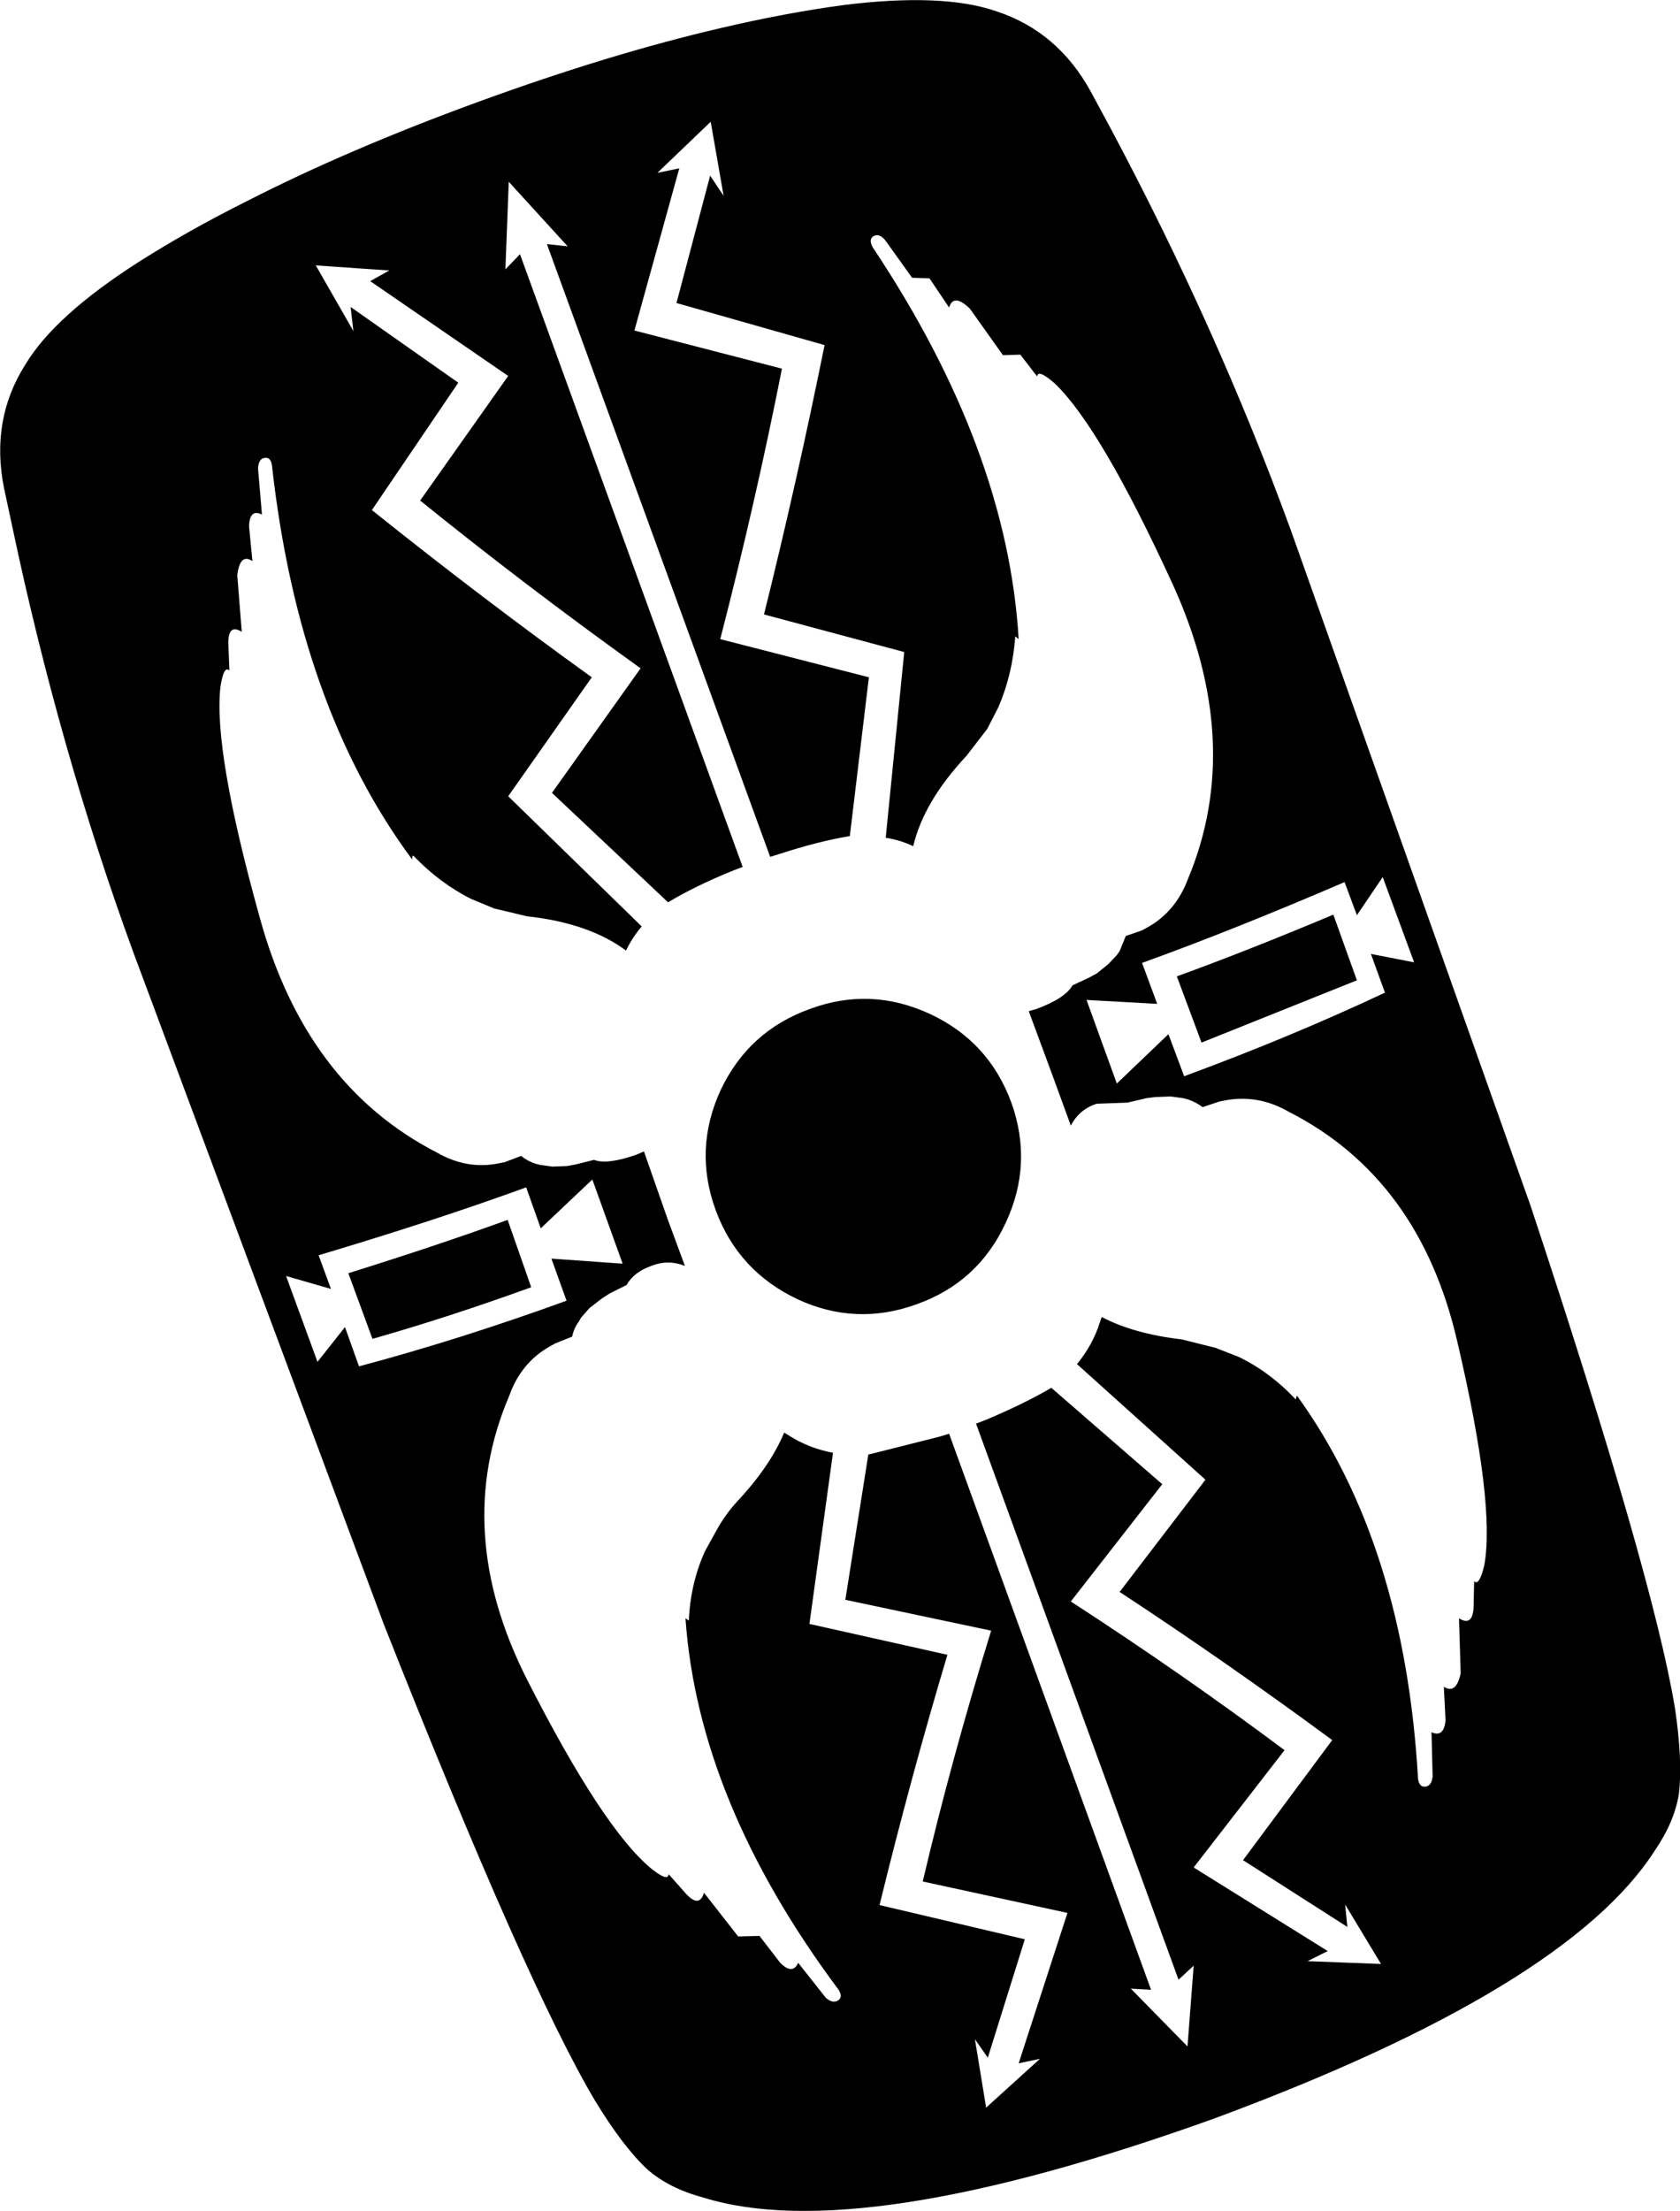 <?xml version="1.0" encoding="UTF-8" standalone="no"?>
<svg xmlns:xlink="http://www.w3.org/1999/xlink" height="197.0px" width="149.75px" xmlns="http://www.w3.org/2000/svg">
  <g transform="matrix(1.0, 0.0, 0.0, 1.0, -70.65, -154.6)">
    <path d="M164.65 188.75 Q163.15 187.45 163.1 188.15 L161.6 186.2 160.05 186.25 157.1 182.1 Q155.65 180.7 155.25 182.0 L153.5 179.4 151.95 179.35 149.55 176.0 Q149.0 175.35 148.5 175.65 148.05 175.95 148.45 176.65 160.45 194.65 161.45 211.55 L161.15 211.3 Q160.9 214.7 159.65 217.6 L158.65 219.55 156.8 221.95 Q153.0 226.0 152.05 230.0 150.9 229.45 149.6 229.25 L151.25 212.7 138.75 209.35 Q141.65 197.7 144.15 185.35 L130.95 181.6 133.95 170.25 135.15 172.05 134.0 165.45 129.25 170.0 131.2 169.6 127.2 184.05 140.35 187.45 Q138.0 199.35 134.85 211.55 L148.1 214.95 146.4 229.1 Q143.65 229.55 140.1 230.7 L139.3 230.95 119.4 176.35 121.25 176.55 116.0 170.8 115.7 178.6 117.0 177.25 136.85 231.85 136.05 232.15 Q132.6 233.55 130.2 235.0 L119.85 225.25 127.75 214.15 Q117.5 206.8 108.1 199.2 L115.95 188.1 103.65 179.65 105.35 178.7 98.8 178.25 102.15 184.1 101.9 181.95 111.5 188.7 103.8 200.05 Q113.6 207.9 123.4 214.95 L115.95 225.55 127.85 237.15 Q127.0 238.15 126.45 239.3 123.15 236.85 117.65 236.25 L114.7 235.55 112.65 234.7 Q109.85 233.3 107.5 230.85 107.35 230.85 107.4 231.2 97.3 217.6 94.9 196.15 94.8 195.3 94.25 195.4 93.7 195.45 93.65 196.35 L94.0 200.45 Q92.9 199.9 92.85 201.5 L93.15 204.6 Q92.05 203.85 91.8 205.85 L92.2 210.9 Q91.0 210.15 91.0 211.9 L91.1 214.35 Q90.6 213.85 90.3 215.8 89.65 221.45 93.8 236.35 97.9 251.3 109.6 257.3 112.3 258.85 115.15 258.25 L115.65 258.15 117.1 257.6 Q117.65 258.05 118.4 258.3 L118.8 258.4 119.9 258.55 121.2 258.5 122.0 258.35 123.6 257.95 Q124.75 258.4 127.35 257.5 L128.05 257.2 130.15 263.2 131.7 267.4 Q130.2 266.8 128.7 267.4 127.15 267.95 126.5 269.1 L125.0 269.85 124.3 270.3 123.2 271.15 122.45 272.0 122.25 272.35 Q121.8 272.95 121.65 273.7 L120.15 274.3 119.7 274.55 Q117.1 276.0 116.05 278.95 110.9 291.0 117.65 304.3 124.4 317.55 128.7 321.1 130.2 322.3 130.25 321.6 L131.85 323.4 Q133.0 324.6 133.4 323.25 L136.45 327.15 138.35 327.1 140.2 329.5 Q141.3 330.6 141.8 329.5 L144.25 332.6 Q144.85 333.15 145.35 332.85 145.8 332.55 145.4 331.9 132.9 315.15 131.75 298.8 L132.05 299.0 Q132.2 295.65 133.5 292.8 L134.55 290.9 Q135.3 289.55 136.35 288.4 139.3 285.25 140.55 282.25 L140.95 282.5 Q142.75 283.65 144.9 284.05 L142.8 299.3 155.1 302.05 Q151.85 312.9 149.05 324.35 L162.0 327.4 158.7 337.95 157.55 336.3 158.55 342.4 163.35 338.05 161.45 338.45 165.8 325.05 152.9 322.25 Q155.5 311.2 159.0 299.9 L146.0 297.15 148.05 284.2 148.1 284.2 154.45 282.6 155.25 282.35 173.25 331.9 171.45 331.8 176.5 336.95 177.05 329.75 175.7 331.0 157.65 281.45 158.45 281.15 Q161.9 279.7 164.3 278.3 L164.35 278.25 174.25 286.85 166.1 297.3 Q176.05 303.75 185.15 310.55 L177.05 321.0 189.0 328.45 187.2 329.35 193.75 329.6 190.55 324.3 190.75 326.3 181.45 320.35 189.4 309.65 Q179.9 302.65 170.45 296.45 L178.1 286.45 166.65 276.15 Q168.05 274.45 168.7 272.4 L168.85 271.95 Q171.7 273.45 176.0 273.95 L179.0 274.7 181.05 275.5 Q183.85 276.85 186.15 279.3 L186.25 278.95 Q195.85 292.2 197.05 313.1 197.15 313.85 197.7 313.8 198.25 313.75 198.35 312.9 L198.25 308.95 Q199.35 309.45 199.5 307.9 L199.35 304.9 Q200.45 305.6 200.85 303.7 L200.7 298.8 Q201.9 299.55 202.0 297.85 L202.05 295.5 Q202.5 295.95 202.95 294.1 203.95 288.65 200.55 274.15 197.2 259.6 185.5 253.65 182.8 252.1 179.85 252.65 L179.35 252.75 177.85 253.25 Q177.25 252.8 176.5 252.55 L176.1 252.45 175.0 252.3 173.65 252.35 172.85 252.45 171.15 252.85 168.4 252.95 Q166.85 253.45 166.1 254.9 L164.55 250.65 162.35 244.7 163.05 244.5 Q165.6 243.55 166.25 242.4 L167.75 241.7 Q168.1 241.5 168.4 241.35 L169.45 240.5 170.2 239.7 170.45 239.35 171.0 238.0 172.45 237.5 172.9 237.25 Q175.45 235.85 176.55 232.9 181.6 220.8 175.2 206.7 168.75 192.65 164.65 188.75 M169.6 165.95 Q179.15 183.85 185.75 201.95 L207.1 262.1 Q218.0 295.0 219.95 306.8 220.65 311.5 220.3 314.45 219.9 316.95 218.15 319.5 210.3 331.75 178.8 343.4 147.15 354.75 133.3 350.4 130.3 349.6 128.35 347.9 126.2 345.9 123.7 341.8 117.6 331.55 104.85 299.3 L82.55 239.5 Q75.95 221.45 71.75 201.55 L71.0 198.05 Q69.8 192.0 72.9 187.1 75.5 182.75 83.0 177.95 87.4 175.15 92.7 172.5 101.7 167.9 113.35 163.65 125.0 159.4 134.9 157.1 140.65 155.75 145.85 155.05 154.65 153.95 159.45 155.6 164.95 157.4 167.9 162.8 L169.6 165.95 M153.55 244.95 Q158.8 247.4 160.8 252.85 162.75 258.3 160.3 263.55 157.85 268.85 152.4 270.8 146.95 272.8 141.7 270.35 136.45 267.85 134.45 262.45 132.45 257.0 134.9 251.7 137.4 246.45 142.85 244.5 148.25 242.5 153.55 244.95 M117.55 260.4 Q109.45 263.35 99.05 266.45 L100.15 269.45 96.15 268.3 98.95 275.95 101.4 272.85 102.65 276.35 Q111.65 273.95 121.15 270.5 L119.8 266.75 126.15 267.2 123.45 259.7 118.85 264.05 117.55 260.4 M118.0 269.3 Q110.7 271.95 103.85 273.9 L101.7 268.05 Q109.7 265.55 115.9 263.3 L118.0 269.3 M173.8 244.05 L167.5 243.7 170.2 251.15 174.8 246.75 176.2 250.5 Q185.7 247.0 194.1 243.05 L192.85 239.6 196.7 240.35 193.9 232.75 191.6 236.15 190.5 233.2 Q180.5 237.5 172.45 240.4 L173.8 244.05 M189.5 236.1 L191.6 241.95 177.75 247.5 175.55 241.6 Q181.75 239.35 189.5 236.1" fill="#000000" fill-rule="evenodd" stroke="none"/>
  </g>
</svg>
